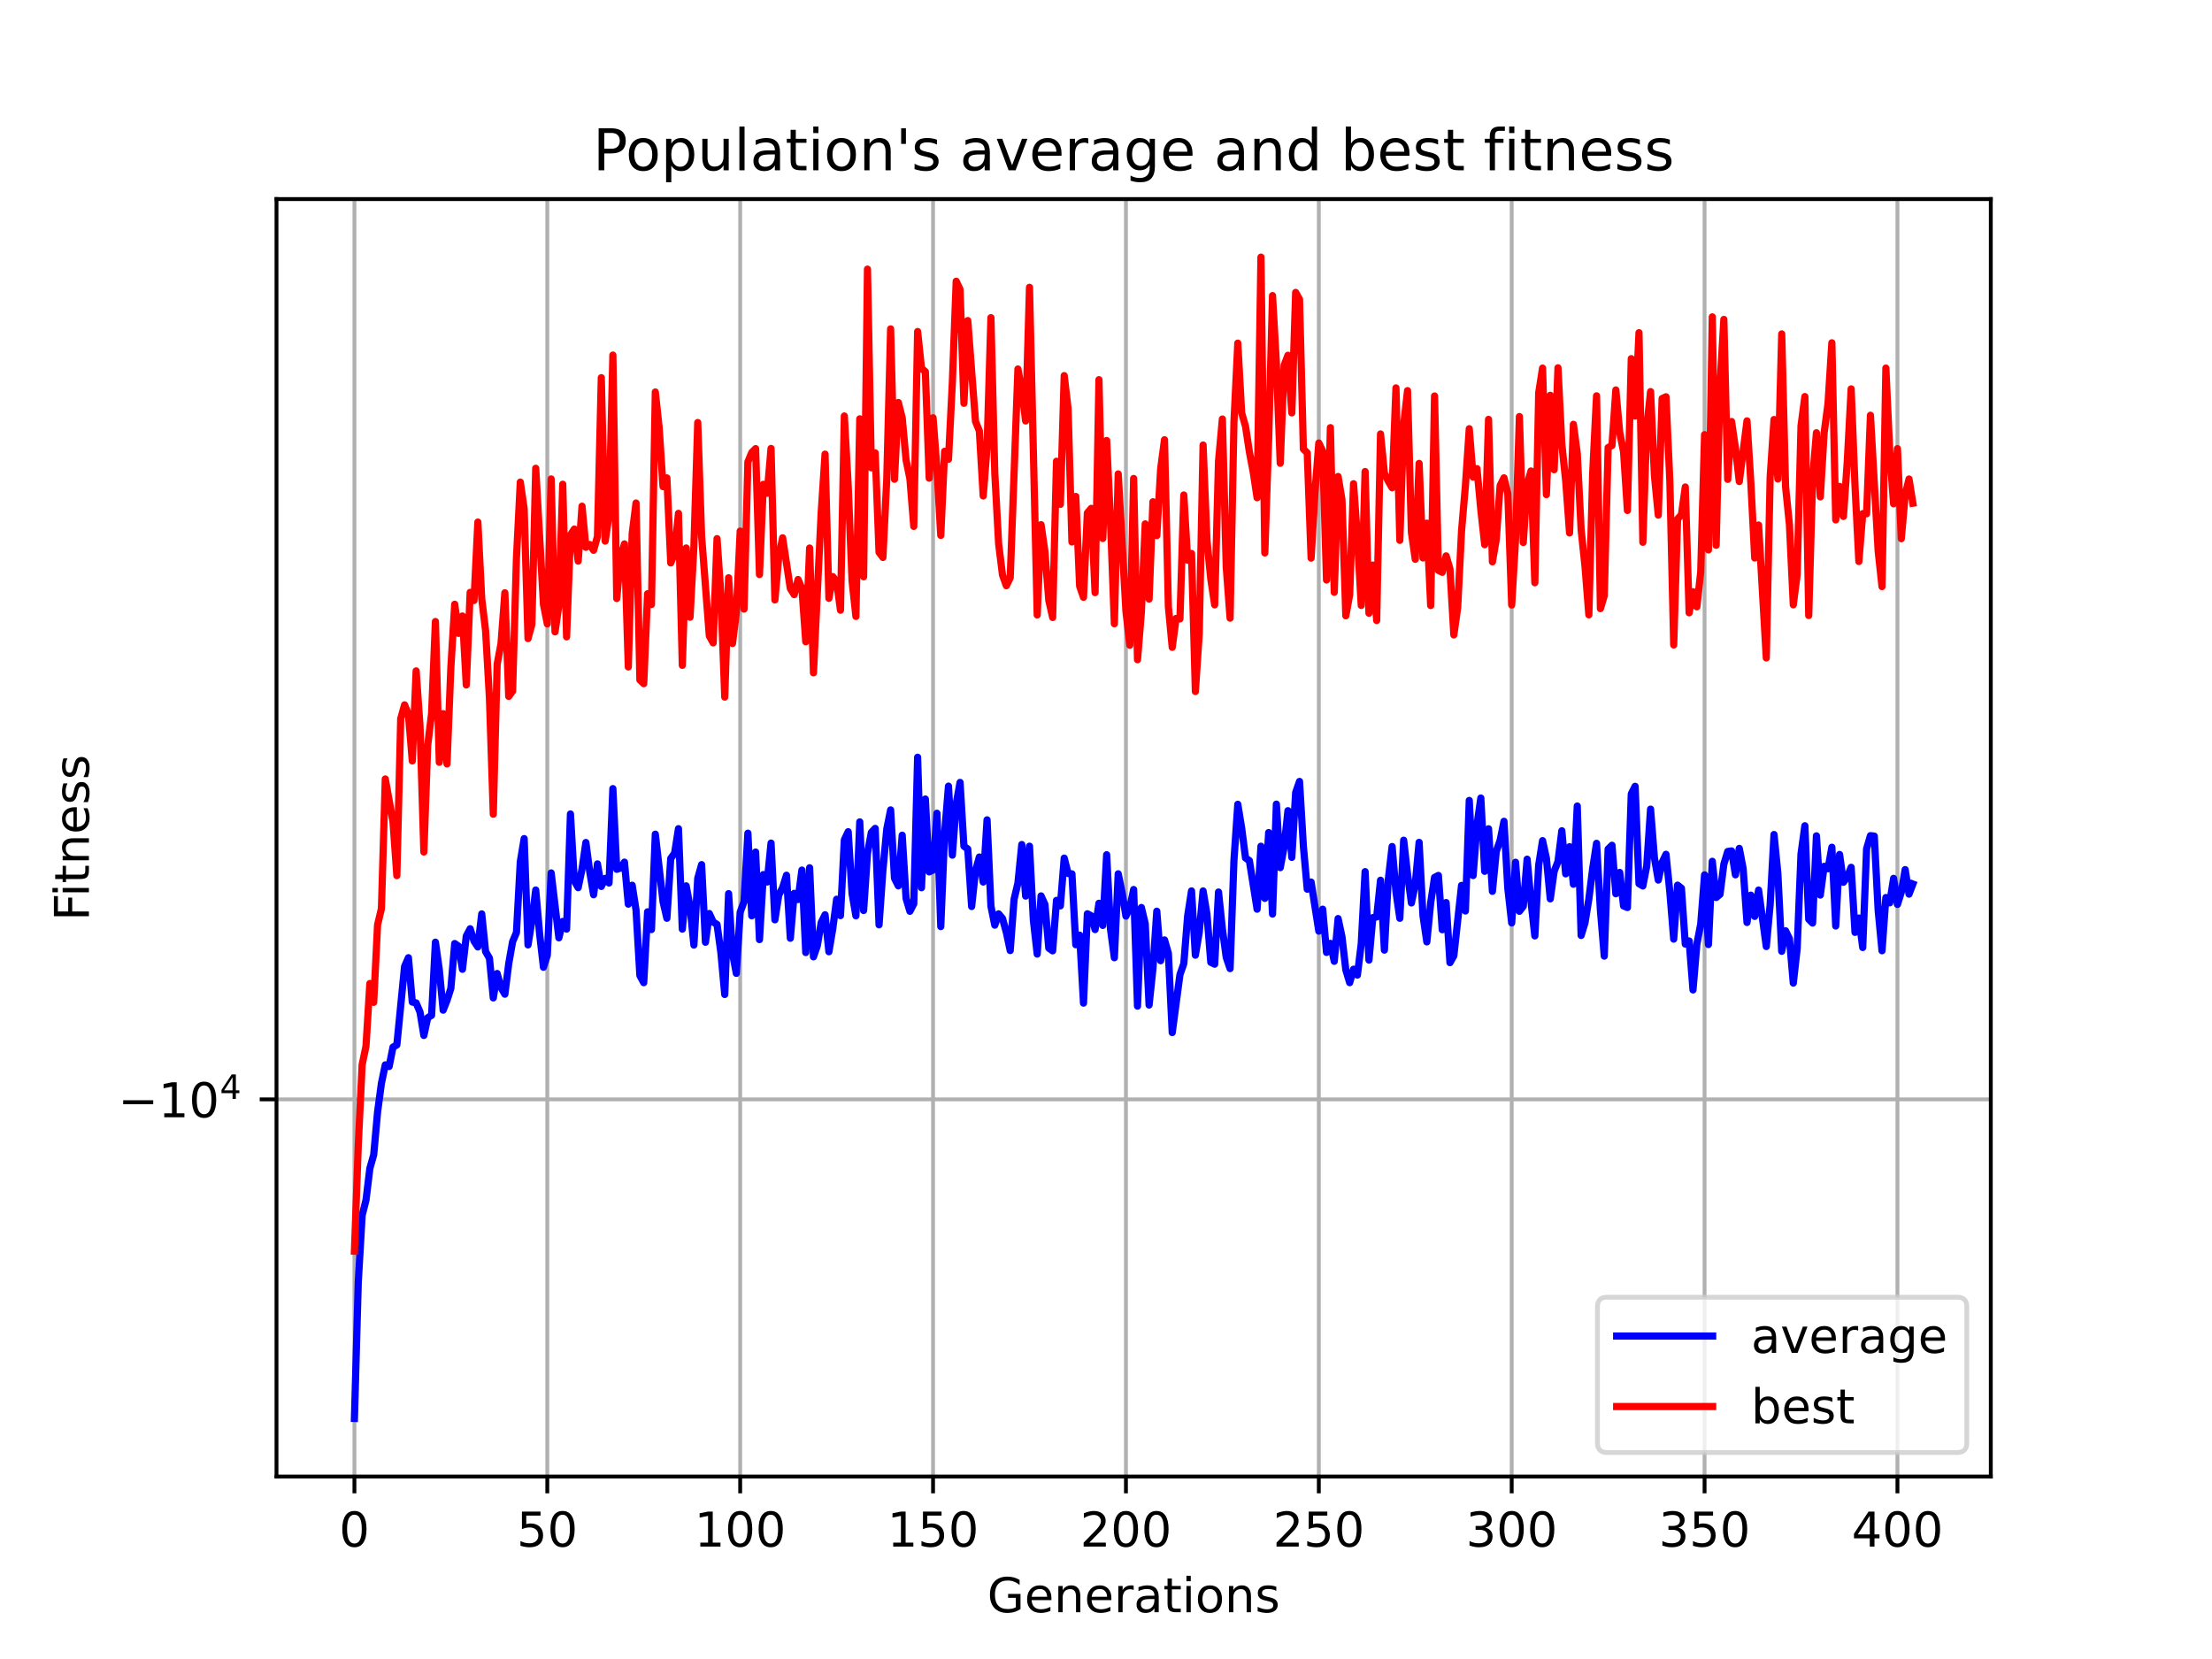 <?xml version="1.0" encoding="utf-8" standalone="no"?>
<!DOCTYPE svg PUBLIC "-//W3C//DTD SVG 1.1//EN"
  "http://www.w3.org/Graphics/SVG/1.1/DTD/svg11.dtd">
<!-- Created with matplotlib (https://matplotlib.org/) -->
<svg height="345.6pt" version="1.1" viewBox="0 0 460.8 345.6" width="460.8pt" xmlns="http://www.w3.org/2000/svg" xmlns:xlink="http://www.w3.org/1999/xlink">
 <defs>
  <style type="text/css">*{stroke-linecap:butt;stroke-linejoin:round;}</style>
 </defs>
 <g id="figure_1">
  <g id="patch_1">
   <path d="M 0 345.6 
L 460.8 345.6 
L 460.8 0 
L 0 0 
z
" style="fill:#ffffff;"/>
  </g>
  <g id="axes_1">
   <g id="patch_2">
    <path d="M 57.6 307.584 
L 414.72 307.584 
L 414.72 41.472 
L 57.6 41.472 
z
" style="fill:#ffffff;"/>
   </g>
   <g id="matplotlib.axis_1">
    <g id="xtick_1">
     <g id="line2d_1">
      <path clip-path="url(#paab3a1a958)" d="M 73.833 307.584 
L 73.833 41.472 
" style="fill:none;stroke:#b0b0b0;stroke-linecap:square;stroke-width:0.8;"/>
     </g>
     <g id="line2d_2">
      <defs>
       <path d="M 0 0 
L 0 3.5 
" id="mb1b86641a9" style="stroke:#000000;stroke-width:0.8;"/>
      </defs>
      <g>
       <use style="stroke:#000000;stroke-width:0.8;" x="73.833" xlink:href="#mb1b86641a9" y="307.584"/>
      </g>
     </g>
     <g id="text_1">
      <!-- 0 -->
      <g transform="translate(70.651 322.182)scale(0.1 -0.1)">
       <defs>
        <path d="M 31.781 66.406 
Q 24.172 66.406 20.328 58.906 
Q 16.5 51.422 16.5 36.375 
Q 16.5 21.391 20.328 13.891 
Q 24.172 6.391 31.781 6.391 
Q 39.453 6.391 43.281 13.891 
Q 47.125 21.391 47.125 36.375 
Q 47.125 51.422 43.281 58.906 
Q 39.453 66.406 31.781 66.406 
z
M 31.781 74.219 
Q 44.047 74.219 50.516 64.516 
Q 56.984 54.828 56.984 36.375 
Q 56.984 17.969 50.516 8.266 
Q 44.047 -1.422 31.781 -1.422 
Q 19.531 -1.422 13.062 8.266 
Q 6.594 17.969 6.594 36.375 
Q 6.594 54.828 13.062 64.516 
Q 19.531 74.219 31.781 74.219 
z
" id="DejaVuSans-48"/>
       </defs>
       <use xlink:href="#DejaVuSans-48"/>
      </g>
     </g>
    </g>
    <g id="xtick_2">
     <g id="line2d_3">
      <path clip-path="url(#paab3a1a958)" d="M 114.013 307.584 
L 114.013 41.472 
" style="fill:none;stroke:#b0b0b0;stroke-linecap:square;stroke-width:0.8;"/>
     </g>
     <g id="line2d_4">
      <g>
       <use style="stroke:#000000;stroke-width:0.8;" x="114.013" xlink:href="#mb1b86641a9" y="307.584"/>
      </g>
     </g>
     <g id="text_2">
      <!-- 50 -->
      <g transform="translate(107.65 322.182)scale(0.1 -0.1)">
       <defs>
        <path d="M 10.797 72.906 
L 49.516 72.906 
L 49.516 64.594 
L 19.828 64.594 
L 19.828 46.734 
Q 21.969 47.469 24.109 47.828 
Q 26.266 48.188 28.422 48.188 
Q 40.625 48.188 47.75 41.5 
Q 54.891 34.812 54.891 23.391 
Q 54.891 11.625 47.562 5.094 
Q 40.234 -1.422 26.906 -1.422 
Q 22.312 -1.422 17.547 -0.641 
Q 12.797 0.141 7.719 1.703 
L 7.719 11.625 
Q 12.109 9.234 16.797 8.062 
Q 21.484 6.891 26.703 6.891 
Q 35.156 6.891 40.078 11.328 
Q 45.016 15.766 45.016 23.391 
Q 45.016 31 40.078 35.438 
Q 35.156 39.891 26.703 39.891 
Q 22.75 39.891 18.812 39.016 
Q 14.891 38.141 10.797 36.281 
z
" id="DejaVuSans-53"/>
       </defs>
       <use xlink:href="#DejaVuSans-53"/>
       <use x="63.623" xlink:href="#DejaVuSans-48"/>
      </g>
     </g>
    </g>
    <g id="xtick_3">
     <g id="line2d_5">
      <path clip-path="url(#paab3a1a958)" d="M 154.193 307.584 
L 154.193 41.472 
" style="fill:none;stroke:#b0b0b0;stroke-linecap:square;stroke-width:0.8;"/>
     </g>
     <g id="line2d_6">
      <g>
       <use style="stroke:#000000;stroke-width:0.8;" x="154.193" xlink:href="#mb1b86641a9" y="307.584"/>
      </g>
     </g>
     <g id="text_3">
      <!-- 100 -->
      <g transform="translate(144.649 322.182)scale(0.1 -0.1)">
       <defs>
        <path d="M 12.406 8.297 
L 28.516 8.297 
L 28.516 63.922 
L 10.984 60.406 
L 10.984 69.391 
L 28.422 72.906 
L 38.281 72.906 
L 38.281 8.297 
L 54.391 8.297 
L 54.391 0 
L 12.406 0 
z
" id="DejaVuSans-49"/>
       </defs>
       <use xlink:href="#DejaVuSans-49"/>
       <use x="63.623" xlink:href="#DejaVuSans-48"/>
       <use x="127.246" xlink:href="#DejaVuSans-48"/>
      </g>
     </g>
    </g>
    <g id="xtick_4">
     <g id="line2d_7">
      <path clip-path="url(#paab3a1a958)" d="M 194.373 307.584 
L 194.373 41.472 
" style="fill:none;stroke:#b0b0b0;stroke-linecap:square;stroke-width:0.8;"/>
     </g>
     <g id="line2d_8">
      <g>
       <use style="stroke:#000000;stroke-width:0.8;" x="194.373" xlink:href="#mb1b86641a9" y="307.584"/>
      </g>
     </g>
     <g id="text_4">
      <!-- 150 -->
      <g transform="translate(184.829 322.182)scale(0.1 -0.1)">
       <use xlink:href="#DejaVuSans-49"/>
       <use x="63.623" xlink:href="#DejaVuSans-53"/>
       <use x="127.246" xlink:href="#DejaVuSans-48"/>
      </g>
     </g>
    </g>
    <g id="xtick_5">
     <g id="line2d_9">
      <path clip-path="url(#paab3a1a958)" d="M 234.553 307.584 
L 234.553 41.472 
" style="fill:none;stroke:#b0b0b0;stroke-linecap:square;stroke-width:0.8;"/>
     </g>
     <g id="line2d_10">
      <g>
       <use style="stroke:#000000;stroke-width:0.8;" x="234.553" xlink:href="#mb1b86641a9" y="307.584"/>
      </g>
     </g>
     <g id="text_5">
      <!-- 200 -->
      <g transform="translate(225.009 322.182)scale(0.1 -0.1)">
       <defs>
        <path d="M 19.188 8.297 
L 53.609 8.297 
L 53.609 0 
L 7.328 0 
L 7.328 8.297 
Q 12.938 14.109 22.625 23.891 
Q 32.328 33.688 34.812 36.531 
Q 39.547 41.844 41.422 45.531 
Q 43.312 49.219 43.312 52.781 
Q 43.312 58.594 39.234 62.25 
Q 35.156 65.922 28.609 65.922 
Q 23.969 65.922 18.812 64.312 
Q 13.672 62.703 7.812 59.422 
L 7.812 69.391 
Q 13.766 71.781 18.938 73 
Q 24.125 74.219 28.422 74.219 
Q 39.75 74.219 46.484 68.547 
Q 53.219 62.891 53.219 53.422 
Q 53.219 48.922 51.531 44.891 
Q 49.859 40.875 45.406 35.406 
Q 44.188 33.984 37.641 27.219 
Q 31.109 20.453 19.188 8.297 
z
" id="DejaVuSans-50"/>
       </defs>
       <use xlink:href="#DejaVuSans-50"/>
       <use x="63.623" xlink:href="#DejaVuSans-48"/>
       <use x="127.246" xlink:href="#DejaVuSans-48"/>
      </g>
     </g>
    </g>
    <g id="xtick_6">
     <g id="line2d_11">
      <path clip-path="url(#paab3a1a958)" d="M 274.733 307.584 
L 274.733 41.472 
" style="fill:none;stroke:#b0b0b0;stroke-linecap:square;stroke-width:0.8;"/>
     </g>
     <g id="line2d_12">
      <g>
       <use style="stroke:#000000;stroke-width:0.8;" x="274.733" xlink:href="#mb1b86641a9" y="307.584"/>
      </g>
     </g>
     <g id="text_6">
      <!-- 250 -->
      <g transform="translate(265.189 322.182)scale(0.1 -0.1)">
       <use xlink:href="#DejaVuSans-50"/>
       <use x="63.623" xlink:href="#DejaVuSans-53"/>
       <use x="127.246" xlink:href="#DejaVuSans-48"/>
      </g>
     </g>
    </g>
    <g id="xtick_7">
     <g id="line2d_13">
      <path clip-path="url(#paab3a1a958)" d="M 314.913 307.584 
L 314.913 41.472 
" style="fill:none;stroke:#b0b0b0;stroke-linecap:square;stroke-width:0.8;"/>
     </g>
     <g id="line2d_14">
      <g>
       <use style="stroke:#000000;stroke-width:0.8;" x="314.913" xlink:href="#mb1b86641a9" y="307.584"/>
      </g>
     </g>
     <g id="text_7">
      <!-- 300 -->
      <g transform="translate(305.369 322.182)scale(0.1 -0.1)">
       <defs>
        <path d="M 40.578 39.312 
Q 47.656 37.797 51.625 33 
Q 55.609 28.219 55.609 21.188 
Q 55.609 10.406 48.188 4.484 
Q 40.766 -1.422 27.094 -1.422 
Q 22.516 -1.422 17.656 -0.516 
Q 12.797 0.391 7.625 2.203 
L 7.625 11.719 
Q 11.719 9.328 16.594 8.109 
Q 21.484 6.891 26.812 6.891 
Q 36.078 6.891 40.938 10.547 
Q 45.797 14.203 45.797 21.188 
Q 45.797 27.641 41.281 31.266 
Q 36.766 34.906 28.719 34.906 
L 20.219 34.906 
L 20.219 43.016 
L 29.109 43.016 
Q 36.375 43.016 40.234 45.922 
Q 44.094 48.828 44.094 54.297 
Q 44.094 59.906 40.109 62.906 
Q 36.141 65.922 28.719 65.922 
Q 24.656 65.922 20.016 65.031 
Q 15.375 64.156 9.812 62.312 
L 9.812 71.094 
Q 15.438 72.656 20.344 73.438 
Q 25.25 74.219 29.594 74.219 
Q 40.828 74.219 47.359 69.109 
Q 53.906 64.016 53.906 55.328 
Q 53.906 49.266 50.438 45.094 
Q 46.969 40.922 40.578 39.312 
z
" id="DejaVuSans-51"/>
       </defs>
       <use xlink:href="#DejaVuSans-51"/>
       <use x="63.623" xlink:href="#DejaVuSans-48"/>
       <use x="127.246" xlink:href="#DejaVuSans-48"/>
      </g>
     </g>
    </g>
    <g id="xtick_8">
     <g id="line2d_15">
      <path clip-path="url(#paab3a1a958)" d="M 355.093 307.584 
L 355.093 41.472 
" style="fill:none;stroke:#b0b0b0;stroke-linecap:square;stroke-width:0.8;"/>
     </g>
     <g id="line2d_16">
      <g>
       <use style="stroke:#000000;stroke-width:0.8;" x="355.093" xlink:href="#mb1b86641a9" y="307.584"/>
      </g>
     </g>
     <g id="text_8">
      <!-- 350 -->
      <g transform="translate(345.549 322.182)scale(0.1 -0.1)">
       <use xlink:href="#DejaVuSans-51"/>
       <use x="63.623" xlink:href="#DejaVuSans-53"/>
       <use x="127.246" xlink:href="#DejaVuSans-48"/>
      </g>
     </g>
    </g>
    <g id="xtick_9">
     <g id="line2d_17">
      <path clip-path="url(#paab3a1a958)" d="M 395.273 307.584 
L 395.273 41.472 
" style="fill:none;stroke:#b0b0b0;stroke-linecap:square;stroke-width:0.8;"/>
     </g>
     <g id="line2d_18">
      <g>
       <use style="stroke:#000000;stroke-width:0.8;" x="395.273" xlink:href="#mb1b86641a9" y="307.584"/>
      </g>
     </g>
     <g id="text_9">
      <!-- 400 -->
      <g transform="translate(385.729 322.182)scale(0.1 -0.1)">
       <defs>
        <path d="M 37.797 64.312 
L 12.891 25.391 
L 37.797 25.391 
z
M 35.203 72.906 
L 47.609 72.906 
L 47.609 25.391 
L 58.016 25.391 
L 58.016 17.188 
L 47.609 17.188 
L 47.609 0 
L 37.797 0 
L 37.797 17.188 
L 4.891 17.188 
L 4.891 26.703 
z
" id="DejaVuSans-52"/>
       </defs>
       <use xlink:href="#DejaVuSans-52"/>
       <use x="63.623" xlink:href="#DejaVuSans-48"/>
       <use x="127.246" xlink:href="#DejaVuSans-48"/>
      </g>
     </g>
    </g>
    <g id="text_10">
     <!-- Generations -->
     <g transform="translate(205.662 335.861)scale(0.1 -0.1)">
      <defs>
       <path d="M 59.516 10.406 
L 59.516 29.984 
L 43.406 29.984 
L 43.406 38.094 
L 69.281 38.094 
L 69.281 6.781 
Q 63.578 2.734 56.688 0.656 
Q 49.812 -1.422 42 -1.422 
Q 24.906 -1.422 15.25 8.562 
Q 5.609 18.562 5.609 36.375 
Q 5.609 54.25 15.25 64.234 
Q 24.906 74.219 42 74.219 
Q 49.125 74.219 55.547 72.453 
Q 61.969 70.703 67.391 67.281 
L 67.391 56.781 
Q 61.922 61.422 55.766 63.766 
Q 49.609 66.109 42.828 66.109 
Q 29.438 66.109 22.719 58.641 
Q 16.016 51.172 16.016 36.375 
Q 16.016 21.625 22.719 14.156 
Q 29.438 6.688 42.828 6.688 
Q 48.047 6.688 52.141 7.594 
Q 56.25 8.5 59.516 10.406 
z
" id="DejaVuSans-71"/>
       <path d="M 56.203 29.594 
L 56.203 25.203 
L 14.891 25.203 
Q 15.484 15.922 20.484 11.062 
Q 25.484 6.203 34.422 6.203 
Q 39.594 6.203 44.453 7.469 
Q 49.312 8.734 54.109 11.281 
L 54.109 2.781 
Q 49.266 0.734 44.188 -0.344 
Q 39.109 -1.422 33.891 -1.422 
Q 20.797 -1.422 13.156 6.188 
Q 5.516 13.812 5.516 26.812 
Q 5.516 40.234 12.766 48.109 
Q 20.016 56 32.328 56 
Q 43.359 56 49.781 48.891 
Q 56.203 41.797 56.203 29.594 
z
M 47.219 32.234 
Q 47.125 39.594 43.094 43.984 
Q 39.062 48.391 32.422 48.391 
Q 24.906 48.391 20.391 44.141 
Q 15.875 39.891 15.188 32.172 
z
" id="DejaVuSans-101"/>
       <path d="M 54.891 33.016 
L 54.891 0 
L 45.906 0 
L 45.906 32.719 
Q 45.906 40.484 42.875 44.328 
Q 39.844 48.188 33.797 48.188 
Q 26.516 48.188 22.312 43.547 
Q 18.109 38.922 18.109 30.906 
L 18.109 0 
L 9.078 0 
L 9.078 54.688 
L 18.109 54.688 
L 18.109 46.188 
Q 21.344 51.125 25.703 53.562 
Q 30.078 56 35.797 56 
Q 45.219 56 50.047 50.172 
Q 54.891 44.344 54.891 33.016 
z
" id="DejaVuSans-110"/>
       <path d="M 41.109 46.297 
Q 39.594 47.172 37.812 47.578 
Q 36.031 48 33.891 48 
Q 26.266 48 22.188 43.047 
Q 18.109 38.094 18.109 28.812 
L 18.109 0 
L 9.078 0 
L 9.078 54.688 
L 18.109 54.688 
L 18.109 46.188 
Q 20.953 51.172 25.484 53.578 
Q 30.031 56 36.531 56 
Q 37.453 56 38.578 55.875 
Q 39.703 55.766 41.062 55.516 
z
" id="DejaVuSans-114"/>
       <path d="M 34.281 27.484 
Q 23.391 27.484 19.188 25 
Q 14.984 22.516 14.984 16.5 
Q 14.984 11.719 18.141 8.906 
Q 21.297 6.109 26.703 6.109 
Q 34.188 6.109 38.703 11.406 
Q 43.219 16.703 43.219 25.484 
L 43.219 27.484 
z
M 52.203 31.203 
L 52.203 0 
L 43.219 0 
L 43.219 8.297 
Q 40.141 3.328 35.547 0.953 
Q 30.953 -1.422 24.312 -1.422 
Q 15.922 -1.422 10.953 3.297 
Q 6 8.016 6 15.922 
Q 6 25.141 12.172 29.828 
Q 18.359 34.516 30.609 34.516 
L 43.219 34.516 
L 43.219 35.406 
Q 43.219 41.609 39.141 45 
Q 35.062 48.391 27.688 48.391 
Q 23 48.391 18.547 47.266 
Q 14.109 46.141 10.016 43.891 
L 10.016 52.203 
Q 14.938 54.109 19.578 55.047 
Q 24.219 56 28.609 56 
Q 40.484 56 46.344 49.844 
Q 52.203 43.703 52.203 31.203 
z
" id="DejaVuSans-97"/>
       <path d="M 18.312 70.219 
L 18.312 54.688 
L 36.812 54.688 
L 36.812 47.703 
L 18.312 47.703 
L 18.312 18.016 
Q 18.312 11.328 20.141 9.422 
Q 21.969 7.516 27.594 7.516 
L 36.812 7.516 
L 36.812 0 
L 27.594 0 
Q 17.188 0 13.234 3.875 
Q 9.281 7.766 9.281 18.016 
L 9.281 47.703 
L 2.688 47.703 
L 2.688 54.688 
L 9.281 54.688 
L 9.281 70.219 
z
" id="DejaVuSans-116"/>
       <path d="M 9.422 54.688 
L 18.406 54.688 
L 18.406 0 
L 9.422 0 
z
M 9.422 75.984 
L 18.406 75.984 
L 18.406 64.594 
L 9.422 64.594 
z
" id="DejaVuSans-105"/>
       <path d="M 30.609 48.391 
Q 23.391 48.391 19.188 42.75 
Q 14.984 37.109 14.984 27.297 
Q 14.984 17.484 19.156 11.844 
Q 23.344 6.203 30.609 6.203 
Q 37.797 6.203 41.984 11.859 
Q 46.188 17.531 46.188 27.297 
Q 46.188 37.016 41.984 42.703 
Q 37.797 48.391 30.609 48.391 
z
M 30.609 56 
Q 42.328 56 49.016 48.375 
Q 55.719 40.766 55.719 27.297 
Q 55.719 13.875 49.016 6.219 
Q 42.328 -1.422 30.609 -1.422 
Q 18.844 -1.422 12.172 6.219 
Q 5.516 13.875 5.516 27.297 
Q 5.516 40.766 12.172 48.375 
Q 18.844 56 30.609 56 
z
" id="DejaVuSans-111"/>
       <path d="M 44.281 53.078 
L 44.281 44.578 
Q 40.484 46.531 36.375 47.5 
Q 32.281 48.484 27.875 48.484 
Q 21.188 48.484 17.844 46.438 
Q 14.5 44.391 14.5 40.281 
Q 14.5 37.156 16.891 35.375 
Q 19.281 33.594 26.516 31.984 
L 29.594 31.297 
Q 39.156 29.25 43.188 25.516 
Q 47.219 21.781 47.219 15.094 
Q 47.219 7.469 41.188 3.016 
Q 35.156 -1.422 24.609 -1.422 
Q 20.219 -1.422 15.453 -0.562 
Q 10.688 0.297 5.422 2 
L 5.422 11.281 
Q 10.406 8.688 15.234 7.391 
Q 20.062 6.109 24.812 6.109 
Q 31.156 6.109 34.562 8.281 
Q 37.984 10.453 37.984 14.406 
Q 37.984 18.062 35.516 20.016 
Q 33.062 21.969 24.703 23.781 
L 21.578 24.516 
Q 13.234 26.266 9.516 29.906 
Q 5.812 33.547 5.812 39.891 
Q 5.812 47.609 11.281 51.797 
Q 16.75 56 26.812 56 
Q 31.781 56 36.172 55.266 
Q 40.578 54.547 44.281 53.078 
z
" id="DejaVuSans-115"/>
      </defs>
      <use xlink:href="#DejaVuSans-71"/>
      <use x="77.49" xlink:href="#DejaVuSans-101"/>
      <use x="139.014" xlink:href="#DejaVuSans-110"/>
      <use x="202.393" xlink:href="#DejaVuSans-101"/>
      <use x="263.916" xlink:href="#DejaVuSans-114"/>
      <use x="305.029" xlink:href="#DejaVuSans-97"/>
      <use x="366.309" xlink:href="#DejaVuSans-116"/>
      <use x="405.518" xlink:href="#DejaVuSans-105"/>
      <use x="433.301" xlink:href="#DejaVuSans-111"/>
      <use x="494.482" xlink:href="#DejaVuSans-110"/>
      <use x="557.861" xlink:href="#DejaVuSans-115"/>
     </g>
    </g>
   </g>
   <g id="matplotlib.axis_2">
    <g id="ytick_1">
     <g id="line2d_19">
      <path clip-path="url(#paab3a1a958)" d="M 57.6 229.021 
L 414.72 229.021 
" style="fill:none;stroke:#b0b0b0;stroke-linecap:square;stroke-width:0.8;"/>
     </g>
     <g id="line2d_20">
      <defs>
       <path d="M 0 0 
L -3.5 0 
" id="m3d10cd144c" style="stroke:#000000;stroke-width:0.8;"/>
      </defs>
      <g>
       <use style="stroke:#000000;stroke-width:0.8;" x="57.6" xlink:href="#m3d10cd144c" y="229.021"/>
      </g>
     </g>
     <g id="text_11">
      <!-- $\mathdefault{-10^{4}}$ -->
      <g transform="translate(24.6 232.82)scale(0.1 -0.1)">
       <defs>
        <path d="M 10.594 35.5 
L 73.188 35.5 
L 73.188 27.203 
L 10.594 27.203 
z
" id="DejaVuSans-8722"/>
       </defs>
       <use transform="translate(0 0.684)" xlink:href="#DejaVuSans-8722"/>
       <use transform="translate(83.789 0.684)" xlink:href="#DejaVuSans-49"/>
       <use transform="translate(147.412 0.684)" xlink:href="#DejaVuSans-48"/>
       <use transform="translate(211.992 38.966)scale(0.7)" xlink:href="#DejaVuSans-52"/>
      </g>
     </g>
    </g>
    <g id="text_12">
     <!-- Fitness -->
     <g transform="translate(18.52 191.845)rotate(-90)scale(0.1 -0.1)">
      <defs>
       <path d="M 9.812 72.906 
L 51.703 72.906 
L 51.703 64.594 
L 19.672 64.594 
L 19.672 43.109 
L 48.578 43.109 
L 48.578 34.812 
L 19.672 34.812 
L 19.672 0 
L 9.812 0 
z
" id="DejaVuSans-70"/>
      </defs>
      <use xlink:href="#DejaVuSans-70"/>
      <use x="50.27" xlink:href="#DejaVuSans-105"/>
      <use x="78.053" xlink:href="#DejaVuSans-116"/>
      <use x="117.262" xlink:href="#DejaVuSans-110"/>
      <use x="180.641" xlink:href="#DejaVuSans-101"/>
      <use x="242.164" xlink:href="#DejaVuSans-115"/>
      <use x="294.264" xlink:href="#DejaVuSans-115"/>
     </g>
    </g>
   </g>
   <g id="line2d_21">
    <path clip-path="url(#paab3a1a958)" d="M 73.833 295.488 
L 74.636 267.054 
L 75.44 253.194 
L 76.244 250.003 
L 77.047 243.405 
L 77.851 240.566 
L 78.654 231.656 
L 79.458 225.669 
L 80.262 221.827 
L 81.065 222.164 
L 81.869 218.132 
L 82.672 217.675 
L 84.28 201.332 
L 85.083 199.509 
L 85.887 208.747 
L 86.69 208.928 
L 87.494 210.827 
L 88.298 215.703 
L 89.101 212.017 
L 89.905 211.51 
L 90.708 196.273 
L 91.512 202.001 
L 92.316 210.436 
L 93.119 208.409 
L 93.923 205.893 
L 94.726 196.556 
L 95.53 197.131 
L 96.334 201.915 
L 97.137 194.998 
L 97.941 193.477 
L 98.744 196.044 
L 99.548 197.268 
L 100.352 190.384 
L 101.155 198.221 
L 101.959 199.601 
L 102.762 207.883 
L 103.566 202.798 
L 104.37 205.713 
L 105.173 207.108 
L 105.977 200.748 
L 106.78 196.18 
L 107.584 194.274 
L 108.388 179.535 
L 109.191 174.698 
L 109.995 196.841 
L 110.798 191.832 
L 111.602 185.406 
L 112.406 194.483 
L 113.209 201.496 
L 114.013 198.999 
L 114.816 181.845 
L 116.424 195.368 
L 117.227 191.958 
L 118.031 193.546 
L 118.834 169.565 
L 119.638 183.486 
L 120.442 184.917 
L 121.245 181.053 
L 122.049 175.511 
L 122.852 181.599 
L 123.656 186.392 
L 124.46 179.961 
L 125.263 184.662 
L 126.067 182.988 
L 126.87 183.947 
L 127.674 164.281 
L 128.478 181.095 
L 129.281 180.826 
L 130.085 179.602 
L 130.888 188.354 
L 131.692 184.414 
L 132.496 189.572 
L 133.299 203.217 
L 134.103 204.708 
L 134.906 189.948 
L 135.71 193.638 
L 136.514 173.772 
L 138.121 187.84 
L 138.924 191.295 
L 139.728 178.831 
L 140.532 177.741 
L 141.335 172.631 
L 142.139 193.549 
L 142.942 184.541 
L 143.746 188.837 
L 144.55 196.876 
L 145.353 182.97 
L 146.157 180.116 
L 146.96 196.283 
L 147.764 190.306 
L 148.568 192.076 
L 149.371 192.578 
L 150.175 198.469 
L 150.978 207.168 
L 151.782 186.157 
L 152.586 198.563 
L 153.389 202.772 
L 154.193 190.026 
L 154.996 187.836 
L 155.8 173.567 
L 156.604 190.781 
L 157.407 177.498 
L 158.211 195.739 
L 159.014 182.19 
L 159.818 183.731 
L 160.622 175.629 
L 161.425 191.615 
L 162.229 186.455 
L 163.032 184.915 
L 163.836 182.327 
L 164.64 195.456 
L 165.443 186.101 
L 166.247 187.391 
L 167.05 181.255 
L 167.854 198.433 
L 168.658 180.774 
L 169.461 199.327 
L 170.265 196.995 
L 171.068 192.185 
L 171.872 190.563 
L 172.676 198.264 
L 173.479 193.479 
L 174.283 187.33 
L 175.086 190.742 
L 175.89 174.969 
L 176.694 173.26 
L 177.497 186.148 
L 178.301 190.787 
L 179.104 171.212 
L 179.908 189.675 
L 180.712 177.749 
L 181.515 173.418 
L 182.319 172.571 
L 183.122 192.651 
L 183.926 181.281 
L 184.73 172.716 
L 185.533 168.718 
L 186.337 182.952 
L 187.14 184.543 
L 187.944 173.99 
L 188.748 187.142 
L 189.551 189.84 
L 190.355 188.272 
L 191.158 157.75 
L 191.962 184.926 
L 192.766 166.45 
L 193.569 181.628 
L 194.373 181.246 
L 195.176 169.416 
L 195.98 193.026 
L 196.784 173.56 
L 197.587 163.766 
L 198.391 178.147 
L 199.194 167.435 
L 199.998 162.991 
L 200.802 176.275 
L 201.605 176.869 
L 202.409 188.843 
L 203.212 181.44 
L 204.016 178.531 
L 204.82 183.741 
L 205.623 170.793 
L 206.427 188.748 
L 207.23 192.726 
L 208.034 190.377 
L 208.838 191.324 
L 209.641 194.25 
L 210.445 198.017 
L 211.248 187.348 
L 212.052 183.961 
L 212.856 175.932 
L 213.659 186.667 
L 214.463 176.28 
L 215.266 191.669 
L 216.07 198.752 
L 216.874 186.633 
L 217.677 188.414 
L 218.481 197.506 
L 219.284 198.076 
L 220.088 187.562 
L 220.892 188.712 
L 221.695 178.758 
L 222.499 181.959 
L 223.302 182.041 
L 224.106 196.805 
L 224.91 194.807 
L 225.713 208.969 
L 226.517 190.357 
L 227.32 190.779 
L 228.124 193.647 
L 228.928 188.171 
L 229.731 192.786 
L 230.535 178.059 
L 231.338 193.546 
L 232.142 199.512 
L 232.946 182.034 
L 233.749 185.929 
L 234.553 190.841 
L 235.356 189.101 
L 236.16 185.304 
L 236.964 209.591 
L 237.767 189.048 
L 238.571 192.434 
L 239.374 209.367 
L 240.178 201.757 
L 240.982 189.823 
L 241.785 200.135 
L 242.589 195.806 
L 243.392 198.557 
L 244.196 215.111 
L 245.803 203.038 
L 246.607 200.742 
L 247.41 190.81 
L 248.214 185.594 
L 249.018 198.981 
L 249.821 194.203 
L 250.625 185.597 
L 251.428 190.423 
L 252.232 200.468 
L 253.036 200.855 
L 253.839 185.824 
L 254.643 193.507 
L 255.446 199.426 
L 256.25 201.776 
L 257.054 179.233 
L 257.857 167.547 
L 258.661 172.51 
L 259.464 178.727 
L 260.268 179.287 
L 261.875 189.398 
L 262.679 176.286 
L 263.482 187.147 
L 264.286 173.437 
L 265.09 190.417 
L 265.893 167.517 
L 266.697 180.752 
L 267.5 176.465 
L 268.304 168.879 
L 269.108 178.609 
L 269.911 165.093 
L 270.715 162.788 
L 271.518 176.285 
L 272.322 185.231 
L 273.126 183.747 
L 274.733 193.967 
L 275.536 189.401 
L 276.34 198.41 
L 277.144 196.521 
L 277.947 200.256 
L 278.751 191.356 
L 279.554 195.127 
L 280.358 202.044 
L 281.162 204.705 
L 281.965 201.906 
L 282.769 203.13 
L 283.572 196.586 
L 284.376 181.58 
L 285.18 200.001 
L 285.983 191.158 
L 286.787 191.018 
L 287.59 183.373 
L 288.394 197.922 
L 289.198 183.341 
L 290.001 176.348 
L 290.805 185.801 
L 291.608 191.297 
L 292.412 175.034 
L 293.216 182.108 
L 294.019 188.103 
L 294.823 184.218 
L 295.626 175.48 
L 296.43 190.735 
L 297.234 196.213 
L 298.037 188.067 
L 298.841 182.785 
L 299.644 182.37 
L 300.448 193.679 
L 301.252 188.022 
L 302.055 200.539 
L 302.859 199.114 
L 304.466 184.448 
L 305.27 189.776 
L 306.073 166.748 
L 306.877 182.395 
L 307.68 171.862 
L 308.484 166.244 
L 309.288 181.511 
L 310.091 172.656 
L 310.895 185.679 
L 311.698 177.375 
L 312.502 175.061 
L 313.306 171.093 
L 314.109 185.081 
L 314.913 192.26 
L 315.716 179.628 
L 316.52 189.84 
L 317.324 188.782 
L 318.127 178.988 
L 318.931 187.788 
L 319.734 194.966 
L 320.538 180.203 
L 321.342 175.122 
L 322.145 178.808 
L 322.949 187.246 
L 323.752 181.523 
L 324.556 179.464 
L 325.36 173.066 
L 326.163 182.041 
L 326.967 176.39 
L 327.77 184.199 
L 328.574 167.907 
L 329.378 194.874 
L 330.181 192.237 
L 330.985 187.299 
L 331.788 180.877 
L 332.592 175.68 
L 333.396 189.646 
L 334.199 199.175 
L 335.003 176.875 
L 335.806 176.086 
L 336.61 186.188 
L 337.414 181.748 
L 338.217 188.723 
L 339.021 189.056 
L 339.824 165.378 
L 340.628 163.805 
L 341.432 184.081 
L 342.235 184.563 
L 343.039 180.446 
L 343.842 168.558 
L 344.646 178.709 
L 345.45 183.336 
L 346.253 179.653 
L 347.057 177.968 
L 347.86 185.865 
L 348.664 195.636 
L 349.468 184.395 
L 350.271 185.033 
L 351.075 196.667 
L 351.878 196.014 
L 352.682 206.218 
L 353.486 196.682 
L 354.289 192.505 
L 355.093 182.249 
L 355.896 196.759 
L 356.7 179.426 
L 357.504 186.97 
L 358.307 186.303 
L 359.111 180.025 
L 359.914 177.382 
L 360.718 177.26 
L 361.522 182.241 
L 362.325 176.737 
L 363.129 180.957 
L 363.932 192.169 
L 364.736 186.478 
L 365.54 190.906 
L 366.343 185.415 
L 367.95 197.18 
L 368.754 188.445 
L 369.558 173.844 
L 370.361 181.92 
L 371.165 198.173 
L 371.968 193.905 
L 372.772 195.543 
L 373.576 204.79 
L 374.379 197.643 
L 375.183 177.9 
L 375.986 172.022 
L 376.79 191.489 
L 377.594 192.288 
L 378.397 174.121 
L 379.201 186.456 
L 380.004 180.47 
L 380.808 180.977 
L 381.612 176.499 
L 382.415 192.906 
L 383.219 178.003 
L 384.022 183.787 
L 384.826 182.704 
L 385.63 180.678 
L 386.433 194.233 
L 387.237 191.249 
L 388.04 197.383 
L 388.844 176.824 
L 389.648 174.081 
L 390.451 174.176 
L 391.255 189.647 
L 392.058 198.057 
L 392.862 186.97 
L 393.666 188.077 
L 394.469 182.982 
L 395.273 188.407 
L 396.076 185.862 
L 396.88 181.154 
L 397.684 186.264 
L 398.487 184.167 
L 398.487 184.167 
" style="fill:none;stroke:#0000ff;stroke-linecap:square;stroke-width:1.5;"/>
   </g>
   <g id="line2d_22">
    <path clip-path="url(#paab3a1a958)" d="M 73.833 260.641 
L 74.636 238.555 
L 75.44 221.787 
L 76.244 217.929 
L 77.047 204.881 
L 77.851 208.811 
L 78.654 192.667 
L 79.458 189.279 
L 80.262 162.27 
L 81.869 171.198 
L 82.672 182.409 
L 83.476 149.725 
L 84.28 146.834 
L 85.083 148.811 
L 85.887 158.511 
L 86.69 139.759 
L 87.494 151.239 
L 88.298 177.488 
L 89.101 155.269 
L 89.905 148.639 
L 90.708 129.476 
L 91.512 158.799 
L 92.316 148.669 
L 93.119 159.141 
L 93.923 139.044 
L 94.726 125.873 
L 95.53 131.945 
L 96.334 128.324 
L 97.137 142.688 
L 97.941 123.404 
L 98.744 125.094 
L 99.548 108.757 
L 100.352 124.693 
L 101.155 131.371 
L 101.959 145.415 
L 102.762 169.618 
L 103.566 138.377 
L 104.37 134.068 
L 105.173 123.49 
L 105.977 145.073 
L 106.78 143.973 
L 107.584 116.324 
L 108.388 100.428 
L 109.191 105.982 
L 109.995 133.027 
L 110.798 130.058 
L 111.602 97.548 
L 113.209 125.889 
L 114.013 129.968 
L 114.816 99.769 
L 115.62 131.622 
L 116.424 126.085 
L 117.227 100.88 
L 118.031 132.664 
L 118.834 111.464 
L 119.638 110.214 
L 120.442 116.883 
L 121.245 105.45 
L 122.049 114.017 
L 122.852 113.43 
L 123.656 114.633 
L 124.46 111.751 
L 125.263 78.678 
L 126.067 112.718 
L 126.87 107.402 
L 127.674 73.974 
L 128.478 124.686 
L 129.281 116.031 
L 130.085 113.307 
L 130.888 138.938 
L 131.692 111.174 
L 132.496 104.787 
L 133.299 141.649 
L 134.103 142.419 
L 134.906 123.682 
L 135.71 125.928 
L 136.514 81.662 
L 137.317 89.125 
L 138.121 101.374 
L 138.924 99.556 
L 139.728 117.273 
L 140.532 115.263 
L 141.335 106.941 
L 142.139 138.6 
L 142.942 114.152 
L 143.746 128.579 
L 144.55 113.917 
L 145.353 88.021 
L 146.157 111.691 
L 147.764 132.474 
L 148.568 133.926 
L 149.371 112.21 
L 150.175 123.921 
L 150.978 145.215 
L 151.782 120.356 
L 152.586 134.052 
L 153.389 127.585 
L 154.193 110.633 
L 154.996 126.887 
L 155.8 96.214 
L 156.604 94.264 
L 157.407 93.454 
L 158.211 119.682 
L 159.014 100.898 
L 159.818 102.753 
L 160.622 93.423 
L 161.425 124.977 
L 162.229 115.948 
L 163.032 112.033 
L 164.64 122.605 
L 165.443 123.878 
L 166.247 120.721 
L 167.05 122.579 
L 167.854 133.69 
L 168.658 114.164 
L 169.461 140.164 
L 171.068 106.807 
L 171.872 94.608 
L 172.676 124.64 
L 173.479 120.108 
L 174.283 121.192 
L 175.086 127.116 
L 175.89 86.654 
L 176.694 101.148 
L 177.497 120.984 
L 178.301 128.412 
L 179.104 87.249 
L 179.908 120.151 
L 180.712 56.07 
L 181.515 97.46 
L 182.319 94.345 
L 183.122 115.041 
L 183.926 116.126 
L 184.73 99.805 
L 185.533 68.512 
L 186.337 99.831 
L 187.14 83.846 
L 187.944 87.043 
L 188.748 95.797 
L 189.551 99.739 
L 190.355 109.659 
L 191.158 69.061 
L 191.962 76.719 
L 192.766 77.423 
L 193.569 99.617 
L 194.373 87.028 
L 195.176 97.528 
L 195.98 111.534 
L 196.784 94.009 
L 197.587 95.674 
L 198.391 79.704 
L 199.194 58.589 
L 199.998 60.302 
L 200.802 84.013 
L 201.605 66.777 
L 203.212 87.783 
L 204.016 89.765 
L 204.82 103.318 
L 205.623 93.155 
L 206.427 66.18 
L 207.23 98.502 
L 208.034 113.276 
L 208.838 119.792 
L 209.641 122.018 
L 210.445 120.365 
L 212.052 76.871 
L 212.856 81.329 
L 213.659 87.694 
L 214.463 59.855 
L 216.07 128.103 
L 216.874 109.294 
L 217.677 114.918 
L 218.481 125.054 
L 219.284 128.635 
L 220.088 96.088 
L 220.892 105.06 
L 221.695 78.252 
L 222.499 85.116 
L 223.302 112.902 
L 224.106 103.419 
L 224.91 122.105 
L 225.713 124.432 
L 226.517 106.868 
L 227.32 105.903 
L 228.124 123.451 
L 228.928 79.097 
L 229.731 112.181 
L 230.535 91.763 
L 231.338 108.688 
L 232.142 129.937 
L 232.946 98.726 
L 234.553 127.316 
L 235.356 134.407 
L 236.16 99.678 
L 236.964 137.431 
L 237.767 127.55 
L 238.571 109.133 
L 239.374 124.797 
L 240.178 104.528 
L 240.982 111.573 
L 241.785 97.677 
L 242.589 91.607 
L 243.392 126.349 
L 244.196 134.848 
L 245 128.832 
L 245.803 128.93 
L 246.607 103.117 
L 247.41 116.692 
L 248.214 115.295 
L 249.018 144.05 
L 249.821 132.023 
L 250.625 92.707 
L 251.428 112.498 
L 252.232 120.644 
L 253.036 125.993 
L 253.839 96.106 
L 254.643 87.29 
L 255.446 118.086 
L 256.25 128.775 
L 257.054 87.917 
L 257.857 71.482 
L 258.661 86.014 
L 259.464 88.823 
L 260.268 94.119 
L 261.072 98.38 
L 261.875 103.689 
L 262.679 53.568 
L 263.482 115.183 
L 264.286 91.457 
L 265.09 61.582 
L 265.893 75.626 
L 266.697 96.503 
L 267.5 76.128 
L 268.304 74.011 
L 269.108 86.011 
L 269.911 60.914 
L 270.715 62.362 
L 271.518 93.546 
L 272.322 94.342 
L 273.126 116.265 
L 273.929 102.591 
L 274.733 92.285 
L 275.536 93.967 
L 276.34 120.827 
L 277.144 89.086 
L 277.947 123.383 
L 278.751 99.262 
L 279.554 104.071 
L 280.358 128.279 
L 281.162 123.874 
L 281.965 100.768 
L 282.769 111.945 
L 283.572 126.124 
L 284.376 98.228 
L 285.18 127.745 
L 285.983 117.714 
L 286.787 129.263 
L 287.59 90.398 
L 288.394 98.56 
L 289.198 100.229 
L 290.001 101.609 
L 290.805 80.807 
L 291.608 112.561 
L 292.412 88.466 
L 293.216 81.373 
L 294.019 110.887 
L 294.823 116.502 
L 295.626 96.534 
L 296.43 116.233 
L 297.234 108.986 
L 298.037 126.147 
L 298.841 82.488 
L 299.644 118.825 
L 300.448 119.225 
L 301.252 115.797 
L 302.055 118.539 
L 302.859 132.263 
L 303.662 126.579 
L 304.466 110.594 
L 305.27 101.212 
L 306.073 89.307 
L 306.877 99.389 
L 307.68 97.621 
L 308.484 106.204 
L 309.288 113.473 
L 310.091 87.365 
L 310.895 117.041 
L 311.698 112.356 
L 312.502 101.139 
L 313.306 99.543 
L 314.109 102.873 
L 314.913 126.032 
L 315.716 112.402 
L 316.52 86.777 
L 317.324 113.019 
L 318.127 100.94 
L 318.931 98.113 
L 319.734 121.397 
L 320.538 81.838 
L 321.342 76.682 
L 322.145 103.042 
L 322.949 82.346 
L 323.752 97.852 
L 324.556 76.618 
L 325.36 92.575 
L 326.163 100.17 
L 326.967 111.024 
L 327.77 88.398 
L 328.574 94.475 
L 329.378 110.336 
L 330.181 117.962 
L 330.985 128.078 
L 331.788 98.415 
L 332.592 82.457 
L 333.396 126.786 
L 334.199 124.076 
L 335.003 93.234 
L 335.806 92.809 
L 336.61 81.235 
L 337.414 90.07 
L 338.217 94.107 
L 339.021 106.341 
L 339.824 74.716 
L 340.628 86.676 
L 341.432 69.31 
L 342.235 112.969 
L 343.039 89.145 
L 343.842 81.578 
L 344.646 99.063 
L 345.45 107.311 
L 346.253 83.024 
L 347.057 82.657 
L 347.86 100.266 
L 348.664 134.35 
L 349.468 108.125 
L 350.271 107.223 
L 351.075 101.451 
L 351.878 127.656 
L 352.682 123.27 
L 353.486 126.412 
L 354.289 119.166 
L 355.093 90.548 
L 355.896 114.549 
L 356.7 66.008 
L 357.504 113.593 
L 358.307 80.28 
L 359.111 66.54 
L 359.914 99.86 
L 360.718 87.808 
L 361.522 93.346 
L 362.325 100.31 
L 363.932 87.675 
L 364.736 100.625 
L 365.54 116.237 
L 366.343 109.371 
L 367.95 137.052 
L 368.754 99.457 
L 369.558 87.397 
L 370.361 99.78 
L 371.165 69.561 
L 371.968 101.405 
L 372.772 109.312 
L 373.576 125.99 
L 374.379 119.701 
L 375.183 88.742 
L 375.986 82.61 
L 376.79 128.218 
L 377.594 99.806 
L 378.397 90.149 
L 379.201 103.506 
L 380.004 90.15 
L 380.808 84.083 
L 381.612 71.414 
L 382.415 108.297 
L 383.219 101.332 
L 384.022 107.58 
L 384.826 96.074 
L 385.63 81.015 
L 386.433 101.232 
L 387.237 116.973 
L 388.04 107 
L 388.844 107.032 
L 389.648 86.505 
L 391.255 114.786 
L 392.058 122.201 
L 392.862 76.678 
L 393.666 94.039 
L 394.469 104.948 
L 395.273 93.461 
L 396.076 112.215 
L 396.88 103.101 
L 397.684 99.789 
L 398.487 104.827 
L 398.487 104.827 
" style="fill:none;stroke:#ff0000;stroke-linecap:square;stroke-width:1.5;"/>
   </g>
   <g id="patch_3">
    <path d="M 57.6 307.584 
L 57.6 41.472 
" style="fill:none;stroke:#000000;stroke-linecap:square;stroke-linejoin:miter;stroke-width:0.8;"/>
   </g>
   <g id="patch_4">
    <path d="M 414.72 307.584 
L 414.72 41.472 
" style="fill:none;stroke:#000000;stroke-linecap:square;stroke-linejoin:miter;stroke-width:0.8;"/>
   </g>
   <g id="patch_5">
    <path d="M 57.6 307.584 
L 414.72 307.584 
" style="fill:none;stroke:#000000;stroke-linecap:square;stroke-linejoin:miter;stroke-width:0.8;"/>
   </g>
   <g id="patch_6">
    <path d="M 57.6 41.472 
L 414.72 41.472 
" style="fill:none;stroke:#000000;stroke-linecap:square;stroke-linejoin:miter;stroke-width:0.8;"/>
   </g>
   <g id="text_13">
    <!-- Population's average and best fitness -->
    <g transform="translate(123.53 35.472)scale(0.12 -0.12)">
     <defs>
      <path d="M 19.672 64.797 
L 19.672 37.406 
L 32.078 37.406 
Q 38.969 37.406 42.719 40.969 
Q 46.484 44.531 46.484 51.125 
Q 46.484 57.672 42.719 61.234 
Q 38.969 64.797 32.078 64.797 
z
M 9.812 72.906 
L 32.078 72.906 
Q 44.344 72.906 50.609 67.359 
Q 56.891 61.812 56.891 51.125 
Q 56.891 40.328 50.609 34.812 
Q 44.344 29.297 32.078 29.297 
L 19.672 29.297 
L 19.672 0 
L 9.812 0 
z
" id="DejaVuSans-80"/>
      <path d="M 18.109 8.203 
L 18.109 -20.797 
L 9.078 -20.797 
L 9.078 54.688 
L 18.109 54.688 
L 18.109 46.391 
Q 20.953 51.266 25.266 53.625 
Q 29.594 56 35.594 56 
Q 45.562 56 51.781 48.094 
Q 58.016 40.188 58.016 27.297 
Q 58.016 14.406 51.781 6.484 
Q 45.562 -1.422 35.594 -1.422 
Q 29.594 -1.422 25.266 0.953 
Q 20.953 3.328 18.109 8.203 
z
M 48.688 27.297 
Q 48.688 37.203 44.609 42.844 
Q 40.531 48.484 33.406 48.484 
Q 26.266 48.484 22.188 42.844 
Q 18.109 37.203 18.109 27.297 
Q 18.109 17.391 22.188 11.75 
Q 26.266 6.109 33.406 6.109 
Q 40.531 6.109 44.609 11.75 
Q 48.688 17.391 48.688 27.297 
z
" id="DejaVuSans-112"/>
      <path d="M 8.5 21.578 
L 8.5 54.688 
L 17.484 54.688 
L 17.484 21.922 
Q 17.484 14.156 20.5 10.266 
Q 23.531 6.391 29.594 6.391 
Q 36.859 6.391 41.078 11.031 
Q 45.312 15.672 45.312 23.688 
L 45.312 54.688 
L 54.297 54.688 
L 54.297 0 
L 45.312 0 
L 45.312 8.406 
Q 42.047 3.422 37.719 1 
Q 33.406 -1.422 27.688 -1.422 
Q 18.266 -1.422 13.375 4.438 
Q 8.5 10.297 8.5 21.578 
z
M 31.109 56 
z
" id="DejaVuSans-117"/>
      <path d="M 9.422 75.984 
L 18.406 75.984 
L 18.406 0 
L 9.422 0 
z
" id="DejaVuSans-108"/>
      <path d="M 17.922 72.906 
L 17.922 45.797 
L 9.625 45.797 
L 9.625 72.906 
z
" id="DejaVuSans-39"/>
      <path id="DejaVuSans-32"/>
      <path d="M 2.984 54.688 
L 12.5 54.688 
L 29.594 8.797 
L 46.688 54.688 
L 56.203 54.688 
L 35.688 0 
L 23.484 0 
z
" id="DejaVuSans-118"/>
      <path d="M 45.406 27.984 
Q 45.406 37.75 41.375 43.109 
Q 37.359 48.484 30.078 48.484 
Q 22.859 48.484 18.828 43.109 
Q 14.797 37.75 14.797 27.984 
Q 14.797 18.266 18.828 12.891 
Q 22.859 7.516 30.078 7.516 
Q 37.359 7.516 41.375 12.891 
Q 45.406 18.266 45.406 27.984 
z
M 54.391 6.781 
Q 54.391 -7.172 48.188 -13.984 
Q 42 -20.797 29.203 -20.797 
Q 24.469 -20.797 20.266 -20.094 
Q 16.062 -19.391 12.109 -17.922 
L 12.109 -9.188 
Q 16.062 -11.328 19.922 -12.344 
Q 23.781 -13.375 27.781 -13.375 
Q 36.625 -13.375 41.016 -8.766 
Q 45.406 -4.156 45.406 5.172 
L 45.406 9.625 
Q 42.625 4.781 38.281 2.391 
Q 33.938 0 27.875 0 
Q 17.828 0 11.672 7.656 
Q 5.516 15.328 5.516 27.984 
Q 5.516 40.672 11.672 48.328 
Q 17.828 56 27.875 56 
Q 33.938 56 38.281 53.609 
Q 42.625 51.219 45.406 46.391 
L 45.406 54.688 
L 54.391 54.688 
z
" id="DejaVuSans-103"/>
      <path d="M 45.406 46.391 
L 45.406 75.984 
L 54.391 75.984 
L 54.391 0 
L 45.406 0 
L 45.406 8.203 
Q 42.578 3.328 38.25 0.953 
Q 33.938 -1.422 27.875 -1.422 
Q 17.969 -1.422 11.734 6.484 
Q 5.516 14.406 5.516 27.297 
Q 5.516 40.188 11.734 48.094 
Q 17.969 56 27.875 56 
Q 33.938 56 38.25 53.625 
Q 42.578 51.266 45.406 46.391 
z
M 14.797 27.297 
Q 14.797 17.391 18.875 11.75 
Q 22.953 6.109 30.078 6.109 
Q 37.203 6.109 41.297 11.75 
Q 45.406 17.391 45.406 27.297 
Q 45.406 37.203 41.297 42.844 
Q 37.203 48.484 30.078 48.484 
Q 22.953 48.484 18.875 42.844 
Q 14.797 37.203 14.797 27.297 
z
" id="DejaVuSans-100"/>
      <path d="M 48.688 27.297 
Q 48.688 37.203 44.609 42.844 
Q 40.531 48.484 33.406 48.484 
Q 26.266 48.484 22.188 42.844 
Q 18.109 37.203 18.109 27.297 
Q 18.109 17.391 22.188 11.75 
Q 26.266 6.109 33.406 6.109 
Q 40.531 6.109 44.609 11.75 
Q 48.688 17.391 48.688 27.297 
z
M 18.109 46.391 
Q 20.953 51.266 25.266 53.625 
Q 29.594 56 35.594 56 
Q 45.562 56 51.781 48.094 
Q 58.016 40.188 58.016 27.297 
Q 58.016 14.406 51.781 6.484 
Q 45.562 -1.422 35.594 -1.422 
Q 29.594 -1.422 25.266 0.953 
Q 20.953 3.328 18.109 8.203 
L 18.109 0 
L 9.078 0 
L 9.078 75.984 
L 18.109 75.984 
z
" id="DejaVuSans-98"/>
      <path d="M 37.109 75.984 
L 37.109 68.5 
L 28.516 68.5 
Q 23.688 68.5 21.797 66.547 
Q 19.922 64.594 19.922 59.516 
L 19.922 54.688 
L 34.719 54.688 
L 34.719 47.703 
L 19.922 47.703 
L 19.922 0 
L 10.891 0 
L 10.891 47.703 
L 2.297 47.703 
L 2.297 54.688 
L 10.891 54.688 
L 10.891 58.5 
Q 10.891 67.625 15.141 71.797 
Q 19.391 75.984 28.609 75.984 
z
" id="DejaVuSans-102"/>
     </defs>
     <use xlink:href="#DejaVuSans-80"/>
     <use x="56.678" xlink:href="#DejaVuSans-111"/>
     <use x="117.859" xlink:href="#DejaVuSans-112"/>
     <use x="181.336" xlink:href="#DejaVuSans-117"/>
     <use x="244.715" xlink:href="#DejaVuSans-108"/>
     <use x="272.498" xlink:href="#DejaVuSans-97"/>
     <use x="333.777" xlink:href="#DejaVuSans-116"/>
     <use x="372.986" xlink:href="#DejaVuSans-105"/>
     <use x="400.77" xlink:href="#DejaVuSans-111"/>
     <use x="461.951" xlink:href="#DejaVuSans-110"/>
     <use x="525.33" xlink:href="#DejaVuSans-39"/>
     <use x="552.82" xlink:href="#DejaVuSans-115"/>
     <use x="604.92" xlink:href="#DejaVuSans-32"/>
     <use x="636.707" xlink:href="#DejaVuSans-97"/>
     <use x="697.986" xlink:href="#DejaVuSans-118"/>
     <use x="757.166" xlink:href="#DejaVuSans-101"/>
     <use x="818.689" xlink:href="#DejaVuSans-114"/>
     <use x="859.803" xlink:href="#DejaVuSans-97"/>
     <use x="921.082" xlink:href="#DejaVuSans-103"/>
     <use x="984.559" xlink:href="#DejaVuSans-101"/>
     <use x="1046.082" xlink:href="#DejaVuSans-32"/>
     <use x="1077.869" xlink:href="#DejaVuSans-97"/>
     <use x="1139.148" xlink:href="#DejaVuSans-110"/>
     <use x="1202.527" xlink:href="#DejaVuSans-100"/>
     <use x="1266.004" xlink:href="#DejaVuSans-32"/>
     <use x="1297.791" xlink:href="#DejaVuSans-98"/>
     <use x="1361.268" xlink:href="#DejaVuSans-101"/>
     <use x="1422.791" xlink:href="#DejaVuSans-115"/>
     <use x="1474.891" xlink:href="#DejaVuSans-116"/>
     <use x="1514.1" xlink:href="#DejaVuSans-32"/>
     <use x="1545.887" xlink:href="#DejaVuSans-102"/>
     <use x="1581.092" xlink:href="#DejaVuSans-105"/>
     <use x="1608.875" xlink:href="#DejaVuSans-116"/>
     <use x="1648.084" xlink:href="#DejaVuSans-110"/>
     <use x="1711.463" xlink:href="#DejaVuSans-101"/>
     <use x="1772.986" xlink:href="#DejaVuSans-115"/>
     <use x="1825.086" xlink:href="#DejaVuSans-115"/>
    </g>
   </g>
   <g id="legend_1">
    <g id="patch_7">
     <path d="M 334.779 302.584 
L 407.72 302.584 
Q 409.72 302.584 409.72 300.584 
L 409.72 272.228 
Q 409.72 270.228 407.72 270.228 
L 334.779 270.228 
Q 332.779 270.228 332.779 272.228 
L 332.779 300.584 
Q 332.779 302.584 334.779 302.584 
z
" style="fill:#ffffff;opacity:0.8;stroke:#cccccc;stroke-linejoin:miter;"/>
    </g>
    <g id="line2d_23">
     <path d="M 336.779 278.326 
L 356.779 278.326 
" style="fill:none;stroke:#0000ff;stroke-linecap:square;stroke-width:1.5;"/>
    </g>
    <g id="line2d_24"/>
    <g id="text_14">
     <!-- average -->
     <g transform="translate(364.779 281.826)scale(0.1 -0.1)">
      <use xlink:href="#DejaVuSans-97"/>
      <use x="61.279" xlink:href="#DejaVuSans-118"/>
      <use x="120.459" xlink:href="#DejaVuSans-101"/>
      <use x="181.982" xlink:href="#DejaVuSans-114"/>
      <use x="223.096" xlink:href="#DejaVuSans-97"/>
      <use x="284.375" xlink:href="#DejaVuSans-103"/>
      <use x="347.852" xlink:href="#DejaVuSans-101"/>
     </g>
    </g>
    <g id="line2d_25">
     <path d="M 336.779 293.004 
L 356.779 293.004 
" style="fill:none;stroke:#ff0000;stroke-linecap:square;stroke-width:1.5;"/>
    </g>
    <g id="line2d_26"/>
    <g id="text_15">
     <!-- best -->
     <g transform="translate(364.779 296.504)scale(0.1 -0.1)">
      <use xlink:href="#DejaVuSans-98"/>
      <use x="63.477" xlink:href="#DejaVuSans-101"/>
      <use x="125" xlink:href="#DejaVuSans-115"/>
      <use x="177.1" xlink:href="#DejaVuSans-116"/>
     </g>
    </g>
   </g>
  </g>
 </g>
 <defs>
  <clipPath id="paab3a1a958">
   <rect height="266.112" width="357.12" x="57.6" y="41.472"/>
  </clipPath>
 </defs>
</svg>
